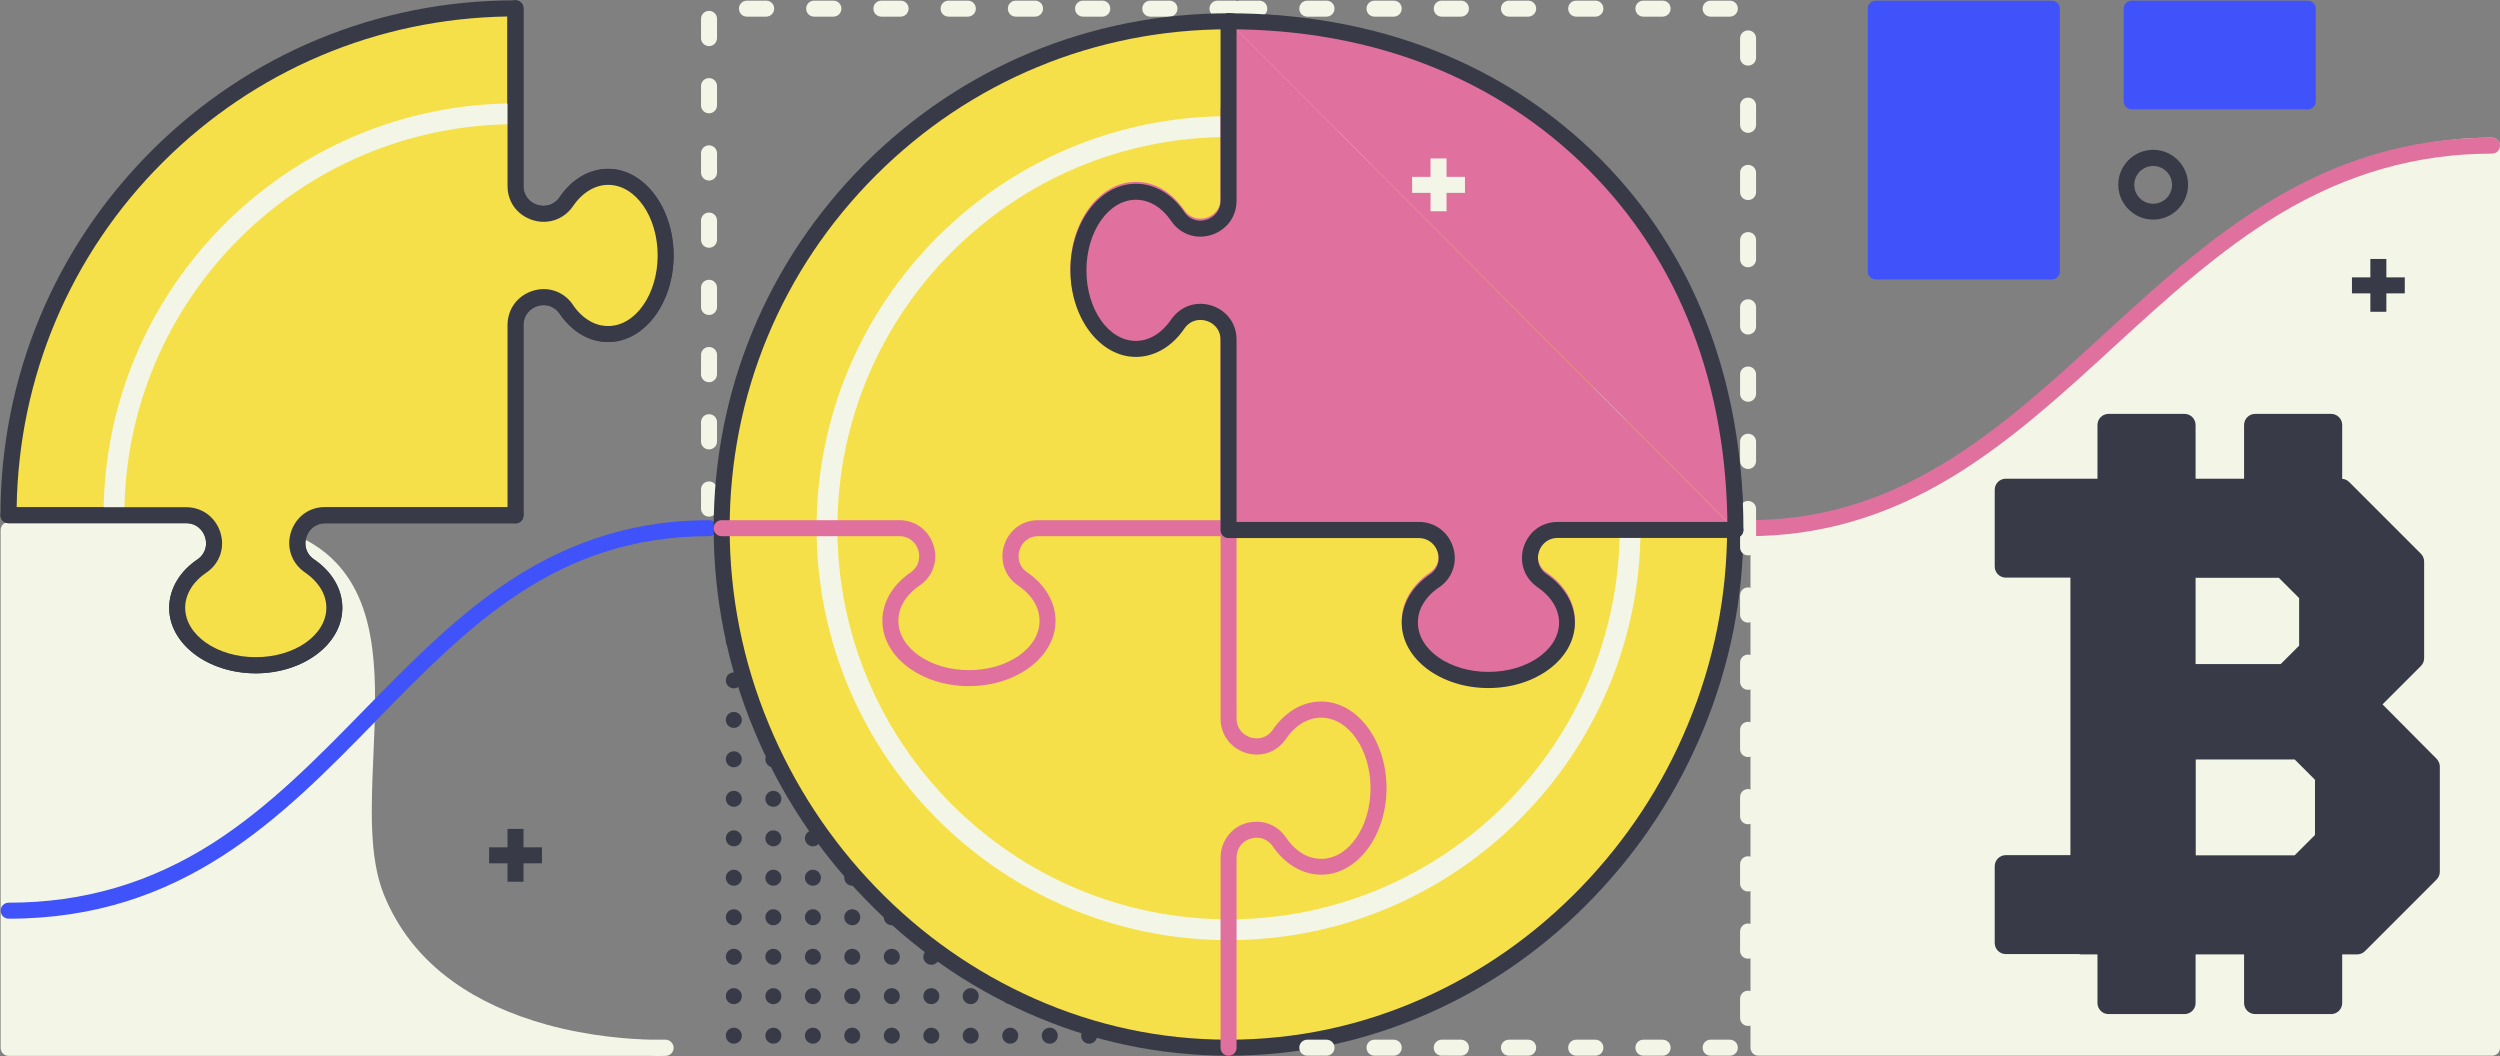 <?xml version="1.0" encoding="UTF-8"?>
<svg width="1562px" height="660px" viewBox="0 0 1562 660" version="1.1" xmlns="http://www.w3.org/2000/svg" xmlns:xlink="http://www.w3.org/1999/xlink">
    <rect x="0" y="0" width="1562" height="660" fill="#808080" stroke="none"/>
    <!-- Generator: Sketch 59.1 (86144) - https://sketch.com -->
    <title>abstract-6</title>
    <desc>Created with Sketch.</desc>
    <g id="Page-1" stroke="none" stroke-width="1" fill="none" fill-rule="evenodd">
        <g id="abstract-6" transform="translate(-177, -210)">
            <path d="M620,532.8 C617.2,532.8 615,530.6 615,527.8 L615,515.8 C615,513 617.2,510.8 620,510.8 C622.8,510.8 625,513 625,515.8 L625,527.8 C625,530.5 622.8,532.8 620,532.8 Z M620,490.8 C617.2,490.8 615,488.6 615,485.8 L615,473.8 C615,471 617.2,468.8 620,468.8 C622.8,468.8 625,471 625,473.8 L625,485.8 C625,488.5 622.8,490.8 620,490.8 Z M620,448.8 C617.2,448.8 615,446.6 615,443.8 L615,431.8 C615,429 617.2,426.8 620,426.8 C622.8,426.8 625,429 625,431.8 L625,443.8 C625,446.5 622.8,448.8 620,448.8 Z M620,406.8 C617.2,406.8 615,404.6 615,401.8 L615,389.8 C615,387 617.2,384.8 620,384.8 C622.8,384.8 625,387 625,389.8 L625,401.8 C625,404.5 622.8,406.8 620,406.8 Z M620,364.8 C617.2,364.8 615,362.6 615,359.8 L615,347.8 C615,345 617.2,342.8 620,342.8 C622.8,342.8 625,345 625,347.8 L625,359.8 C625,362.5 622.8,364.8 620,364.8 Z M620,322.8 C617.2,322.8 615,320.6 615,317.8 L615,305.8 C615,303 617.2,300.8 620,300.8 C622.8,300.8 625,303 625,305.8 L625,317.8 C625,320.5 622.8,322.8 620,322.8 Z M620,280.8 C617.2,280.8 615,278.6 615,275.8 L615,263.8 C615,261 617.2,258.8 620,258.8 C622.8,258.8 625,261 625,263.8 L625,275.8 C625,278.5 622.8,280.8 620,280.8 Z M620,238.8 C617.2,238.8 615,236.6 615,233.8 L615,221.8 C615,219 617.2,216.8 620,216.8 C622.8,216.8 625,219 625,221.8 L625,233.8 C625,236.5 622.8,238.8 620,238.8 Z M948.4,220.4 L937.7,220.4 C934.9,220.4 932.7,218.2 932.7,215.4 C932.7,212.6 934.9,210.4 937.7,210.4 L948.4,210.4 C951.2,210.4 953.4,212.6 953.4,215.4 C953.4,218.2 951.2,220.4 948.4,220.4 Z M907.7,220.4 L895.7,220.4 C892.9,220.4 890.7,218.2 890.7,215.4 C890.7,212.6 892.9,210.4 895.7,210.4 L907.7,210.4 C910.5,210.4 912.7,212.6 912.7,215.4 C912.7,218.2 910.4,220.4 907.7,220.4 Z M865.7,220.4 L853.7,220.4 C850.9,220.4 848.7,218.2 848.7,215.4 C848.7,212.6 850.9,210.4 853.7,210.4 L865.7,210.4 C868.5,210.4 870.7,212.6 870.7,215.4 C870.7,218.2 868.4,220.4 865.7,220.4 Z M823.7,220.4 L811.7,220.4 C808.9,220.4 806.7,218.2 806.7,215.4 C806.7,212.6 808.9,210.4 811.7,210.4 L823.7,210.4 C826.5,210.4 828.7,212.6 828.7,215.4 C828.7,218.2 826.4,220.4 823.7,220.4 Z M781.7,220.4 L769.7,220.4 C766.9,220.4 764.7,218.2 764.7,215.4 C764.7,212.6 766.9,210.4 769.7,210.4 L781.7,210.4 C784.5,210.4 786.7,212.6 786.7,215.4 C786.7,218.2 784.4,220.4 781.7,220.4 Z M739.7,220.4 L727.7,220.4 C724.9,220.4 722.7,218.2 722.7,215.4 C722.7,212.6 724.9,210.4 727.7,210.4 L739.7,210.4 C742.5,210.4 744.7,212.6 744.7,215.4 C744.7,218.2 742.4,220.4 739.7,220.4 Z M697.7,220.4 L685.7,220.4 C682.9,220.4 680.7,218.2 680.7,215.4 C680.7,212.6 682.9,210.4 685.7,210.4 L697.7,210.4 C700.5,210.4 702.7,212.6 702.7,215.4 C702.7,218.2 700.4,220.4 697.7,220.4 Z M655.7,220.4 L643.7,220.4 C640.9,220.4 638.7,218.2 638.7,215.4 C638.7,212.6 640.9,210.4 643.7,210.4 L655.7,210.4 C658.5,210.4 660.7,212.6 660.7,215.4 C660.7,218.2 658.4,220.4 655.7,220.4 Z" id="Shape" fill="#F3F6E6" fill-rule="nonzero"></path>
            <g id="Group" transform="translate(177, 210)">
                <circle id="Oval" fill="#383A48" fill-rule="nonzero" cx="779.2" cy="326.4" r="5"></circle>
                <circle id="Oval" fill="#383A48" fill-rule="nonzero" cx="779.2" cy="351.1" r="5"></circle>
                <circle id="Oval" fill="#383A48" fill-rule="nonzero" cx="779.2" cy="375.8" r="5"></circle>
                <circle id="Oval" fill="#383A48" fill-rule="nonzero" cx="779.2" cy="400.4" r="5"></circle>
                <circle id="Oval" fill="#383A48" fill-rule="nonzero" cx="779.2" cy="425.1" r="5"></circle>
                <circle id="Oval" fill="#383A48" fill-rule="nonzero" cx="779.2" cy="449.8" r="5"></circle>
                <circle id="Oval" fill="#383A48" fill-rule="nonzero" cx="779.2" cy="474.4" r="5"></circle>
                <circle id="Oval" fill="#383A48" fill-rule="nonzero" cx="779.2" cy="499.1" r="5"></circle>
                <circle id="Oval" fill="#383A48" fill-rule="nonzero" cx="779.2" cy="523.8" r="5"></circle>
                <circle id="Oval" fill="#383A48" fill-rule="nonzero" cx="779.2" cy="548.4" r="5"></circle>
                <circle id="Oval" fill="#383A48" fill-rule="nonzero" cx="779.2" cy="573.1" r="5"></circle>
                <circle id="Oval" fill="#383A48" fill-rule="nonzero" cx="779.2" cy="597.8" r="5"></circle>
                <circle id="Oval" fill="#383A48" fill-rule="nonzero" cx="779.2" cy="622.4" r="5"></circle>
                <circle id="Oval" fill="#383A48" fill-rule="nonzero" cx="779.2" cy="647.1" r="5"></circle>
                <circle id="Oval" fill="#383A48" fill-rule="nonzero" cx="754.5" cy="326.4" r="5"></circle>
                <circle id="Oval" fill="#383A48" fill-rule="nonzero" cx="754.5" cy="351.1" r="5"></circle>
                <circle id="Oval" fill="#383A48" fill-rule="nonzero" cx="754.5" cy="375.8" r="5"></circle>
                <circle id="Oval" fill="#383A48" fill-rule="nonzero" cx="754.5" cy="400.4" r="5"></circle>
                <circle id="Oval" fill="#383A48" fill-rule="nonzero" cx="754.5" cy="425.1" r="5"></circle>
                <circle id="Oval" fill="#383A48" fill-rule="nonzero" cx="754.5" cy="449.8" r="5"></circle>
                <circle id="Oval" fill="#383A48" fill-rule="nonzero" cx="754.5" cy="474.4" r="5"></circle>
                <circle id="Oval" fill="#383A48" fill-rule="nonzero" cx="754.5" cy="499.1" r="5"></circle>
                <circle id="Oval" fill="#383A48" fill-rule="nonzero" cx="754.5" cy="523.8" r="5"></circle>
                <circle id="Oval" fill="#383A48" fill-rule="nonzero" cx="754.5" cy="548.4" r="5"></circle>
                <circle id="Oval" fill="#383A48" fill-rule="nonzero" cx="754.5" cy="573.1" r="5"></circle>
                <circle id="Oval" fill="#383A48" fill-rule="nonzero" cx="754.5" cy="597.8" r="5"></circle>
                <circle id="Oval" fill="#383A48" fill-rule="nonzero" cx="754.5" cy="622.4" r="5"></circle>
                <circle id="Oval" fill="#383A48" fill-rule="nonzero" cx="754.5" cy="647.1" r="5"></circle>
                <circle id="Oval" fill="#383A48" fill-rule="nonzero" cx="729.9" cy="326.4" r="5"></circle>
                <circle id="Oval" fill="#383A48" fill-rule="nonzero" cx="729.9" cy="351.1" r="5"></circle>
                <circle id="Oval" fill="#383A48" fill-rule="nonzero" cx="729.9" cy="375.8" r="5"></circle>
                <circle id="Oval" fill="#383A48" fill-rule="nonzero" cx="729.9" cy="400.4" r="5"></circle>
                <circle id="Oval" fill="#383A48" fill-rule="nonzero" cx="729.9" cy="425.1" r="5"></circle>
                <circle id="Oval" fill="#383A48" fill-rule="nonzero" cx="729.9" cy="449.8" r="5"></circle>
                <circle id="Oval" fill="#383A48" fill-rule="nonzero" cx="729.9" cy="474.4" r="5"></circle>
                <circle id="Oval" fill="#383A48" fill-rule="nonzero" cx="729.9" cy="499.1" r="5"></circle>
                <circle id="Oval" fill="#383A48" fill-rule="nonzero" cx="729.9" cy="523.8" r="5"></circle>
                <circle id="Oval" fill="#383A48" fill-rule="nonzero" cx="729.9" cy="548.4" r="5"></circle>
                <circle id="Oval" fill="#383A48" fill-rule="nonzero" cx="729.9" cy="573.1" r="5"></circle>
                <circle id="Oval" fill="#383A48" fill-rule="nonzero" cx="729.9" cy="597.8" r="5"></circle>
                <circle id="Oval" fill="#383A48" fill-rule="nonzero" cx="729.9" cy="622.4" r="5"></circle>
                <circle id="Oval" fill="#383A48" fill-rule="nonzero" cx="729.9" cy="647.1" r="5"></circle>
                <circle id="Oval" fill="#383A48" fill-rule="nonzero" cx="705.2" cy="326.4" r="5"></circle>
                <circle id="Oval" fill="#383A48" fill-rule="nonzero" cx="705.2" cy="351.1" r="5"></circle>
                <circle id="Oval" fill="#383A48" fill-rule="nonzero" cx="705.2" cy="375.8" r="5"></circle>
                <circle id="Oval" fill="#383A48" fill-rule="nonzero" cx="705.2" cy="400.4" r="5"></circle>
                <circle id="Oval" fill="#383A48" fill-rule="nonzero" cx="705.2" cy="425.1" r="5"></circle>
                <circle id="Oval" fill="#383A48" fill-rule="nonzero" cx="705.2" cy="449.8" r="5"></circle>
                <circle id="Oval" fill="#383A48" fill-rule="nonzero" cx="705.2" cy="474.4" r="5"></circle>
                <circle id="Oval" fill="#383A48" fill-rule="nonzero" cx="705.2" cy="499.1" r="5"></circle>
                <circle id="Oval" fill="#383A48" fill-rule="nonzero" cx="705.2" cy="523.8" r="5"></circle>
                <circle id="Oval" fill="#383A48" fill-rule="nonzero" cx="705.2" cy="548.4" r="5"></circle>
                <circle id="Oval" fill="#383A48" fill-rule="nonzero" cx="705.2" cy="573.1" r="5"></circle>
                <circle id="Oval" fill="#383A48" fill-rule="nonzero" cx="705.2" cy="597.8" r="5"></circle>
                <circle id="Oval" fill="#383A48" fill-rule="nonzero" cx="705.2" cy="622.4" r="5"></circle>
                <circle id="Oval" fill="#383A48" fill-rule="nonzero" cx="705.2" cy="647.1" r="5"></circle>
                <circle id="Oval" fill="#383A48" fill-rule="nonzero" cx="680.5" cy="326.4" r="5"></circle>
                <circle id="Oval" fill="#383A48" fill-rule="nonzero" cx="680.5" cy="351.1" r="5"></circle>
                <circle id="Oval" fill="#383A48" fill-rule="nonzero" cx="680.5" cy="375.8" r="5"></circle>
                <circle id="Oval" fill="#383A48" fill-rule="nonzero" cx="680.5" cy="400.4" r="5"></circle>
                <circle id="Oval" fill="#383A48" fill-rule="nonzero" cx="680.5" cy="425.1" r="5"></circle>
                <circle id="Oval" fill="#383A48" fill-rule="nonzero" cx="680.5" cy="449.8" r="5"></circle>
                <circle id="Oval" fill="#383A48" fill-rule="nonzero" cx="680.5" cy="474.4" r="5"></circle>
                <circle id="Oval" fill="#383A48" fill-rule="nonzero" cx="680.5" cy="499.1" r="5"></circle>
                <circle id="Oval" fill="#383A48" fill-rule="nonzero" cx="680.5" cy="523.8" r="5"></circle>
                <circle id="Oval" fill="#383A48" fill-rule="nonzero" cx="680.5" cy="548.4" r="5"></circle>
                <circle id="Oval" fill="#383A48" fill-rule="nonzero" cx="680.5" cy="573.1" r="5"></circle>
                <circle id="Oval" fill="#383A48" fill-rule="nonzero" cx="680.5" cy="597.8" r="5"></circle>
                <circle id="Oval" fill="#383A48" fill-rule="nonzero" cx="680.5" cy="622.4" r="5"></circle>
                <circle id="Oval" fill="#383A48" fill-rule="nonzero" cx="680.5" cy="647.1" r="5"></circle>
                <circle id="Oval" fill="#383A48" fill-rule="nonzero" cx="655.9" cy="326.4" r="5"></circle>
                <circle id="Oval" fill="#383A48" fill-rule="nonzero" cx="655.9" cy="351.1" r="5"></circle>
                <circle id="Oval" fill="#383A48" fill-rule="nonzero" cx="655.9" cy="375.8" r="5"></circle>
                <circle id="Oval" fill="#383A48" fill-rule="nonzero" cx="655.9" cy="400.4" r="5"></circle>
                <circle id="Oval" fill="#383A48" fill-rule="nonzero" cx="655.9" cy="425.1" r="5"></circle>
                <circle id="Oval" fill="#383A48" fill-rule="nonzero" cx="655.9" cy="449.8" r="5"></circle>
                <circle id="Oval" fill="#383A48" fill-rule="nonzero" cx="655.9" cy="474.4" r="5"></circle>
                <circle id="Oval" fill="#383A48" fill-rule="nonzero" cx="655.9" cy="499.1" r="5"></circle>
                <circle id="Oval" fill="#383A48" fill-rule="nonzero" cx="655.9" cy="523.8" r="5"></circle>
                <circle id="Oval" fill="#383A48" fill-rule="nonzero" cx="655.9" cy="548.4" r="5"></circle>
                <circle id="Oval" fill="#383A48" fill-rule="nonzero" cx="655.9" cy="573.1" r="5"></circle>
                <circle id="Oval" fill="#383A48" fill-rule="nonzero" cx="655.9" cy="597.8" r="5"></circle>
                <circle id="Oval" fill="#383A48" fill-rule="nonzero" cx="655.9" cy="622.4" r="5"></circle>
                <circle id="Oval" fill="#383A48" fill-rule="nonzero" cx="655.9" cy="647.1" r="5"></circle>
                <circle id="Oval" fill="#383A48" fill-rule="nonzero" cx="631.2" cy="326.4" r="5"></circle>
                <circle id="Oval" fill="#383A48" fill-rule="nonzero" cx="631.2" cy="351.1" r="5"></circle>
                <circle id="Oval" fill="#383A48" fill-rule="nonzero" cx="631.2" cy="375.8" r="5"></circle>
                <circle id="Oval" fill="#383A48" fill-rule="nonzero" cx="631.2" cy="400.4" r="5"></circle>
                <circle id="Oval" fill="#383A48" fill-rule="nonzero" cx="631.2" cy="425.1" r="5"></circle>
                <circle id="Oval" fill="#383A48" fill-rule="nonzero" cx="631.2" cy="449.8" r="5"></circle>
                <circle id="Oval" fill="#383A48" fill-rule="nonzero" cx="631.2" cy="474.4" r="5"></circle>
                <circle id="Oval" fill="#383A48" fill-rule="nonzero" cx="631.2" cy="499.1" r="5"></circle>
                <circle id="Oval" fill="#383A48" fill-rule="nonzero" cx="631.2" cy="523.8" r="5"></circle>
                <circle id="Oval" fill="#383A48" fill-rule="nonzero" cx="631.2" cy="548.4" r="5"></circle>
                <circle id="Oval" fill="#383A48" fill-rule="nonzero" cx="631.2" cy="573.1" r="5"></circle>
                <circle id="Oval" fill="#383A48" fill-rule="nonzero" cx="631.2" cy="597.8" r="5"></circle>
                <circle id="Oval" fill="#383A48" fill-rule="nonzero" cx="631.2" cy="622.4" r="5"></circle>
                <circle id="Oval" fill="#383A48" fill-rule="nonzero" cx="631.2" cy="647.1" r="5"></circle>
                <circle id="Oval" fill="#383A48" fill-rule="nonzero" cx="606.5" cy="326.4" r="5"></circle>
                <circle id="Oval" fill="#383A48" fill-rule="nonzero" cx="606.5" cy="351.1" r="5"></circle>
                <circle id="Oval" fill="#383A48" fill-rule="nonzero" cx="606.5" cy="375.8" r="5"></circle>
                <circle id="Oval" fill="#383A48" fill-rule="nonzero" cx="606.5" cy="400.4" r="5"></circle>
                <circle id="Oval" fill="#383A48" fill-rule="nonzero" cx="606.5" cy="425.1" r="5"></circle>
                <circle id="Oval" fill="#383A48" fill-rule="nonzero" cx="606.5" cy="449.8" r="5"></circle>
                <circle id="Oval" fill="#383A48" fill-rule="nonzero" cx="606.5" cy="474.4" r="5"></circle>
                <circle id="Oval" fill="#383A48" fill-rule="nonzero" cx="606.5" cy="499.1" r="5"></circle>
                <circle id="Oval" fill="#383A48" fill-rule="nonzero" cx="606.5" cy="523.8" r="5"></circle>
                <circle id="Oval" fill="#383A48" fill-rule="nonzero" cx="606.5" cy="548.4" r="5"></circle>
                <circle id="Oval" fill="#383A48" fill-rule="nonzero" cx="606.5" cy="573.1" r="5"></circle>
                <circle id="Oval" fill="#383A48" fill-rule="nonzero" cx="606.5" cy="597.8" r="5"></circle>
                <circle id="Oval" fill="#383A48" fill-rule="nonzero" cx="606.5" cy="622.4" r="5"></circle>
                <circle id="Oval" fill="#383A48" fill-rule="nonzero" cx="606.5" cy="647.1" r="5"></circle>
                <circle id="Oval" fill="#383A48" fill-rule="nonzero" cx="581.9" cy="326.4" r="5"></circle>
                <circle id="Oval" fill="#383A48" fill-rule="nonzero" cx="581.9" cy="351.1" r="5"></circle>
                <circle id="Oval" fill="#383A48" fill-rule="nonzero" cx="581.9" cy="375.8" r="5"></circle>
                <circle id="Oval" fill="#383A48" fill-rule="nonzero" cx="581.9" cy="400.4" r="5"></circle>
                <circle id="Oval" fill="#383A48" fill-rule="nonzero" cx="581.9" cy="425.1" r="5"></circle>
                <circle id="Oval" fill="#383A48" fill-rule="nonzero" cx="581.9" cy="449.8" r="5"></circle>
                <circle id="Oval" fill="#383A48" fill-rule="nonzero" cx="581.9" cy="474.4" r="5"></circle>
                <circle id="Oval" fill="#383A48" fill-rule="nonzero" cx="581.9" cy="499.1" r="5"></circle>
                <circle id="Oval" fill="#383A48" fill-rule="nonzero" cx="581.9" cy="523.8" r="5"></circle>
                <circle id="Oval" fill="#383A48" fill-rule="nonzero" cx="581.9" cy="548.4" r="5"></circle>
                <circle id="Oval" fill="#383A48" fill-rule="nonzero" cx="581.9" cy="573.1" r="5"></circle>
                <circle id="Oval" fill="#383A48" fill-rule="nonzero" cx="581.9" cy="597.8" r="5"></circle>
                <circle id="Oval" fill="#383A48" fill-rule="nonzero" cx="581.9" cy="622.4" r="5"></circle>
                <circle id="Oval" fill="#383A48" fill-rule="nonzero" cx="581.9" cy="647.1" r="5"></circle>
                <circle id="Oval" fill="#383A48" fill-rule="nonzero" cx="557.2" cy="326.4" r="5"></circle>
                <circle id="Oval" fill="#383A48" fill-rule="nonzero" cx="557.2" cy="351.1" r="5"></circle>
                <circle id="Oval" fill="#383A48" fill-rule="nonzero" cx="557.2" cy="375.8" r="5"></circle>
                <circle id="Oval" fill="#383A48" fill-rule="nonzero" cx="557.2" cy="400.4" r="5"></circle>
                <circle id="Oval" fill="#383A48" fill-rule="nonzero" cx="557.2" cy="425.1" r="5"></circle>
                <circle id="Oval" fill="#383A48" fill-rule="nonzero" cx="557.2" cy="449.8" r="5"></circle>
                <circle id="Oval" fill="#383A48" fill-rule="nonzero" cx="557.2" cy="474.4" r="5"></circle>
                <circle id="Oval" fill="#383A48" fill-rule="nonzero" cx="557.2" cy="499.1" r="5"></circle>
                <circle id="Oval" fill="#383A48" fill-rule="nonzero" cx="557.2" cy="523.8" r="5"></circle>
                <circle id="Oval" fill="#383A48" fill-rule="nonzero" cx="557.2" cy="548.4" r="5"></circle>
                <circle id="Oval" fill="#383A48" fill-rule="nonzero" cx="557.2" cy="573.1" r="5"></circle>
                <circle id="Oval" fill="#383A48" fill-rule="nonzero" cx="557.2" cy="597.8" r="5"></circle>
                <circle id="Oval" fill="#383A48" fill-rule="nonzero" cx="557.2" cy="622.4" r="5"></circle>
                <circle id="Oval" fill="#383A48" fill-rule="nonzero" cx="557.2" cy="647.1" r="5"></circle>
                <circle id="Oval" fill="#383A48" fill-rule="nonzero" cx="532.5" cy="326.4" r="5"></circle>
                <circle id="Oval" fill="#383A48" fill-rule="nonzero" cx="532.5" cy="351.1" r="5"></circle>
                <circle id="Oval" fill="#383A48" fill-rule="nonzero" cx="532.5" cy="375.8" r="5"></circle>
                <circle id="Oval" fill="#383A48" fill-rule="nonzero" cx="532.5" cy="400.4" r="5"></circle>
                <circle id="Oval" fill="#383A48" fill-rule="nonzero" cx="532.5" cy="425.1" r="5"></circle>
                <circle id="Oval" fill="#383A48" fill-rule="nonzero" cx="532.5" cy="449.8" r="5"></circle>
                <circle id="Oval" fill="#383A48" fill-rule="nonzero" cx="532.5" cy="474.4" r="5"></circle>
                <circle id="Oval" fill="#383A48" fill-rule="nonzero" cx="532.5" cy="499.1" r="5"></circle>
                <circle id="Oval" fill="#383A48" fill-rule="nonzero" cx="532.5" cy="523.8" r="5"></circle>
                <circle id="Oval" fill="#383A48" fill-rule="nonzero" cx="532.5" cy="548.4" r="5"></circle>
                <circle id="Oval" fill="#383A48" fill-rule="nonzero" cx="532.5" cy="573.1" r="5"></circle>
                <circle id="Oval" fill="#383A48" fill-rule="nonzero" cx="532.5" cy="597.8" r="5"></circle>
                <circle id="Oval" fill="#383A48" fill-rule="nonzero" cx="532.5" cy="622.4" r="5"></circle>
                <circle id="Oval" fill="#383A48" fill-rule="nonzero" cx="532.5" cy="647.1" r="5"></circle>
                <circle id="Oval" fill="#383A48" fill-rule="nonzero" cx="507.9" cy="326.4" r="5"></circle>
                <circle id="Oval" fill="#383A48" fill-rule="nonzero" cx="507.9" cy="351.1" r="5"></circle>
                <circle id="Oval" fill="#383A48" fill-rule="nonzero" cx="507.9" cy="375.8" r="5"></circle>
                <circle id="Oval" fill="#383A48" fill-rule="nonzero" cx="507.9" cy="400.4" r="5"></circle>
                <circle id="Oval" fill="#383A48" fill-rule="nonzero" cx="507.9" cy="425.1" r="5"></circle>
                <circle id="Oval" fill="#383A48" fill-rule="nonzero" cx="507.9" cy="449.8" r="5"></circle>
                <circle id="Oval" fill="#383A48" fill-rule="nonzero" cx="507.9" cy="474.4" r="5"></circle>
                <circle id="Oval" fill="#383A48" fill-rule="nonzero" cx="507.9" cy="499.1" r="5"></circle>
                <circle id="Oval" fill="#383A48" fill-rule="nonzero" cx="507.9" cy="523.8" r="5"></circle>
                <circle id="Oval" fill="#383A48" fill-rule="nonzero" cx="507.9" cy="548.4" r="5"></circle>
                <circle id="Oval" fill="#383A48" fill-rule="nonzero" cx="507.9" cy="573.1" r="5"></circle>
                <circle id="Oval" fill="#383A48" fill-rule="nonzero" cx="507.9" cy="597.8" r="5"></circle>
                <circle id="Oval" fill="#383A48" fill-rule="nonzero" cx="507.9" cy="622.4" r="5"></circle>
                <circle id="Oval" fill="#383A48" fill-rule="nonzero" cx="507.9" cy="647.1" r="5"></circle>
                <circle id="Oval" fill="#383A48" fill-rule="nonzero" cx="483.2" cy="326.4" r="5"></circle>
                <circle id="Oval" fill="#383A48" fill-rule="nonzero" cx="483.2" cy="351.1" r="5"></circle>
                <circle id="Oval" fill="#383A48" fill-rule="nonzero" cx="483.2" cy="375.8" r="5"></circle>
                <circle id="Oval" fill="#383A48" fill-rule="nonzero" cx="483.2" cy="400.4" r="5"></circle>
                <circle id="Oval" fill="#383A48" fill-rule="nonzero" cx="483.2" cy="425.1" r="5"></circle>
                <circle id="Oval" fill="#383A48" fill-rule="nonzero" cx="483.2" cy="449.8" r="5"></circle>
                <circle id="Oval" fill="#383A48" fill-rule="nonzero" cx="483.2" cy="474.4" r="5"></circle>
                <circle id="Oval" fill="#383A48" fill-rule="nonzero" cx="483.2" cy="499.1" r="5"></circle>
                <circle id="Oval" fill="#383A48" fill-rule="nonzero" cx="483.2" cy="523.8" r="5"></circle>
                <circle id="Oval" fill="#383A48" fill-rule="nonzero" cx="483.2" cy="548.4" r="5"></circle>
                <circle id="Oval" fill="#383A48" fill-rule="nonzero" cx="483.2" cy="573.1" r="5"></circle>
                <circle id="Oval" fill="#383A48" fill-rule="nonzero" cx="483.2" cy="597.8" r="5"></circle>
                <circle id="Oval" fill="#383A48" fill-rule="nonzero" cx="483.2" cy="622.4" r="5"></circle>
                <circle id="Oval" fill="#383A48" fill-rule="nonzero" cx="483.2" cy="647.1" r="5"></circle>
                <circle id="Oval" fill="#383A48" fill-rule="nonzero" cx="458.5" cy="326.4" r="5"></circle>
                <circle id="Oval" fill="#383A48" fill-rule="nonzero" cx="458.5" cy="351.1" r="5"></circle>
                <circle id="Oval" fill="#383A48" fill-rule="nonzero" cx="458.5" cy="375.8" r="5"></circle>
                <circle id="Oval" fill="#383A48" fill-rule="nonzero" cx="458.5" cy="400.4" r="5"></circle>
                <circle id="Oval" fill="#383A48" fill-rule="nonzero" cx="458.5" cy="425.1" r="5"></circle>
                <circle id="Oval" fill="#383A48" fill-rule="nonzero" cx="458.5" cy="449.8" r="5"></circle>
                <circle id="Oval" fill="#383A48" fill-rule="nonzero" cx="458.5" cy="474.4" r="5"></circle>
                <circle id="Oval" fill="#383A48" fill-rule="nonzero" cx="458.5" cy="499.1" r="5"></circle>
                <circle id="Oval" fill="#383A48" fill-rule="nonzero" cx="458.5" cy="523.8" r="5"></circle>
                <circle id="Oval" fill="#383A48" fill-rule="nonzero" cx="458.5" cy="548.4" r="5"></circle>
                <circle id="Oval" fill="#383A48" fill-rule="nonzero" cx="458.5" cy="573.1" r="5"></circle>
                <circle id="Oval" fill="#383A48" fill-rule="nonzero" cx="458.5" cy="597.8" r="5"></circle>
                <circle id="Oval" fill="#383A48" fill-rule="nonzero" cx="458.5" cy="622.4" r="5"></circle>
                <circle id="Oval" fill="#383A48" fill-rule="nonzero" cx="458.5" cy="647.1" r="5"></circle>
                <path d="M1345.3,137.2 C1333.3,137.2 1323.5,127.4 1323.5,115.4 C1323.5,103.4 1333.3,93.6 1345.3,93.6 C1357.3,93.6 1367.1,103.4 1367.1,115.4 C1367.1,127.4 1357.3,137.2 1345.3,137.2 Z M1345.3,103.7 C1338.8,103.7 1333.5,109 1333.5,115.5 C1333.5,122 1338.8,127.3 1345.3,127.3 C1351.8,127.3 1357.1,122 1357.1,115.5 C1357.1,109 1351.8,103.7 1345.3,103.7 Z" id="Shape" fill="#383A48" fill-rule="nonzero"></path>
                <g>
                    <path d="M415.8,649.6 L406.8,649.6 C394,649.3 368.8,647.7 341.6,640.2 C318.9,633.9 299.2,624.9 283.1,613.3 C263.1,599 248.6,580.6 239.8,558.8 C230.5,535.6 231.9,504.7 233.3,471.9 C235.3,426.9 237.3,380.4 210.1,351.7 C193.3,333.9 167.3,325.1 130.9,324.8 C94.2,324.5 31.1,325.3 5.2,326.2 C2.5,326.3 0.4,328.5 0.4,331.2 L0.4,654.7 C0.4,657.5 2.6,659.7 5.4,659.7 L405.6,659.7 C407.8,659.8 409.6,659.8 411.2,659.8 C414.1,659.8 415.8,659.7 416.1,659.7 C418.8,659.6 420.9,657.3 420.9,654.6 C420.8,651.8 418.5,649.6 415.8,649.6 Z" id="Path" fill="#F3F6E6" fill-rule="nonzero"></path>
                    <path d="M1557,86 C1455.8,86 1388.7,147.8 1323.8,207.6 C1292,236.9 1259.1,267.2 1222.9,289.4 C1182.6,314.1 1142,326.1 1098.7,326.1 C1095.9,326.1 1093.7,328.3 1093.7,331.1 L1093.7,654.6 C1093.7,657.4 1095.9,659.6 1098.7,659.6 L1557,659.6 C1559.8,659.6 1562,657.4 1562,654.6 L1562,91 C1562,88.3 1559.7,86 1557,86 Z" id="Path" fill="#F3F6E6" fill-rule="nonzero"></path>
                    <path d="M1092.2,335 C1089.4,335 1087.2,332.8 1087.2,330 C1087.2,327.2 1089.4,325 1092.2,325 C1135.6,325 1174.5,313.7 1214.6,289.4 C1250.2,267.8 1282.5,238.2 1313.8,209.5 C1380,148.8 1448.5,86 1557,86 C1559.8,86 1562,88.2 1562,91 C1562,93.8 1559.8,96 1557,96 C1510.2,96 1466.8,108.3 1424.5,133.6 C1386.6,156.3 1353,187.1 1320.6,216.8 C1289,245.8 1256.3,275.8 1219.8,297.9 C1178.7,322.9 1136.9,335 1092.2,335 Z" id="Path" fill="#E0719E" fill-rule="nonzero"></path>
                    <path d="M5.4,574 C2.6,574 0.4,571.8 0.4,569 C0.4,566.2 2.6,564 5.4,564 C52.2,564 94,551.7 133.4,526.5 C168.7,503.8 198.7,473.1 227.7,443.4 C256.1,414.4 285.4,384.4 319.4,362.2 C357.8,337.2 398.2,325 443,325 C445.8,325 448,327.2 448,330 C448,332.8 445.8,335 443,335 C347.6,335 292.8,391 234.9,450.4 C175.5,511.2 114.1,574 5.4,574 Z" id="Path" fill="#4053FA" fill-rule="nonzero"></path>
                    <g transform="translate(445, 0)" fill-rule="nonzero">
                        <g transform="translate(0, 8)">
                            <g>
                                <path d="M639.3,322 C639.3,147.1 497.5,5.3 322.6,5.3 C147.7,5.3 5.9,147.1 5.9,322 C5.9,496.9 147.7,646.6 322.6,646.6 C497.5,646.6 639.3,496.9 639.3,322 Z" id="Path" fill="#F6E049"></path>
                                <path d="M322.6,651.6 C279.3,651.6 237.1,642.7 197.3,625 C159.1,608.1 124.7,584 95.1,553.3 C65.6,522.8 42.4,487.5 26.2,448.4 C9.4,408 0.9,365.4 0.9,322 C0.9,236.1 34.4,155.3 95.1,94.5 C155.9,33.7 236.6,0.3 322.6,0.3 C408.6,0.3 489.3,33.8 550.1,94.5 C610.9,155.3 644.3,236 644.3,322 C644.3,365.5 635.8,408 619,448.4 C602.8,487.5 579.6,522.8 550.1,553.3 C520.5,584 486.1,608.1 447.9,625 C408.1,642.7 365.9,651.6 322.6,651.6 Z M322.6,10.3 C239.3,10.3 161.1,42.7 102.2,101.6 C43.3,160.5 10.9,238.7 10.9,322 C10.9,364.1 19.1,405.4 35.4,444.6 C51.2,482.6 73.6,516.8 102.2,546.4 C130.9,576.1 164.3,599.5 201.3,615.9 C239.8,633 280.6,641.6 322.5,641.6 C364.4,641.6 405.2,633 443.7,615.9 C480.7,599.5 514.1,576.1 542.8,546.4 C571.4,516.8 593.9,482.6 609.6,444.6 C625.9,405.4 634.1,364.2 634.1,322 C634.1,238.7 601.7,160.5 542.8,101.6 C483.9,42.7 405.9,10.3 322.6,10.3 Z" id="Shape" fill="#383A48"></path>
                            </g>
                            <g transform="translate(65, 64)">
                                <circle id="Oval" fill="#F6E049" cx="257.6" cy="258" r="250.9"></circle>
                                <path d="M257.6,515.4 C115.7,515.4 0.2,399.9 0.2,258 C0.2,116.1 115.7,0.6 257.6,0.6 C399.5,0.6 515,116.1 515,258 C515,399.9 399.5,515.4 257.6,515.4 Z M257.6,13.6 C122.8,13.6 13.2,123.2 13.2,258 C13.2,392.8 122.8,502.4 257.6,502.4 C392.4,502.4 502,392.8 502,258 C502,123.2 392.4,13.6 257.6,13.6 Z" id="Shape" fill="#F3F6E6"></path>
                            </g>
                        </g>
                        <path d="M635.8,659.6 L623.8,659.6 C621,659.6 618.8,657.4 618.8,654.6 C618.8,651.8 621,649.6 623.8,649.6 L635.8,649.6 C638.6,649.6 640.8,651.8 640.8,654.6 C640.8,657.4 638.6,659.6 635.8,659.6 Z M593.8,659.6 L581.8,659.6 C579,659.6 576.8,657.4 576.8,654.6 C576.8,651.8 579,649.6 581.8,649.6 L593.8,649.6 C596.6,649.6 598.8,651.8 598.8,654.6 C598.8,657.4 596.6,659.6 593.8,659.6 Z M551.8,659.6 L539.8,659.6 C537,659.6 534.8,657.4 534.8,654.6 C534.8,651.8 537,649.6 539.8,649.6 L551.8,649.6 C554.6,649.6 556.8,651.8 556.8,654.6 C556.8,657.4 554.6,659.6 551.8,659.6 Z M509.8,659.6 L497.8,659.6 C495,659.6 492.8,657.4 492.8,654.6 C492.8,651.8 495,649.6 497.8,649.6 L509.8,649.6 C512.6,649.6 514.8,651.8 514.8,654.6 C514.8,657.4 512.6,659.6 509.8,659.6 Z M467.8,659.6 L455.8,659.6 C453,659.6 450.8,657.4 450.8,654.6 C450.8,651.8 453,649.6 455.8,649.6 L467.8,649.6 C470.6,649.6 472.8,651.8 472.8,654.6 C472.8,657.4 470.6,659.6 467.8,659.6 Z M425.8,659.6 L413.8,659.6 C411,659.6 408.8,657.4 408.8,654.6 C408.8,651.8 411,649.6 413.8,649.6 L425.8,649.6 C428.6,649.6 430.8,651.8 430.8,654.6 C430.8,657.4 428.6,659.6 425.8,659.6 Z M383.8,659.6 L371.8,659.6 C369,659.6 366.8,657.4 366.8,654.6 C366.8,651.8 369,649.6 371.8,649.6 L383.8,649.6 C386.6,649.6 388.8,651.8 388.8,654.6 C388.8,657.4 386.6,659.6 383.8,659.6 Z M647.2,641 C644.4,641 642.2,638.8 642.2,636 L642.2,624 C642.2,621.2 644.4,619 647.2,619 C650,619 652.2,621.2 652.2,624 L652.2,636 C652.2,638.8 650,641 647.2,641 Z M647.2,599 C644.4,599 642.2,596.8 642.2,594 L642.2,582 C642.2,579.2 644.4,577 647.2,577 C650,577 652.2,579.2 652.2,582 L652.2,594 C652.2,596.8 650,599 647.2,599 Z M647.2,557 C644.4,557 642.2,554.8 642.2,552 L642.2,540 C642.2,537.2 644.4,535 647.2,535 C650,535 652.2,537.2 652.2,540 L652.2,552 C652.2,554.8 650,557 647.2,557 Z M647.2,515 C644.4,515 642.2,512.8 642.2,510 L642.2,498 C642.2,495.2 644.4,493 647.2,493 C650,493 652.2,495.2 652.2,498 L652.2,510 C652.2,512.8 650,515 647.2,515 Z M647.2,473 C644.4,473 642.2,470.8 642.2,468 L642.2,456 C642.2,453.2 644.4,451 647.2,451 C650,451 652.2,453.2 652.2,456 L652.2,468 C652.2,470.8 650,473 647.2,473 Z M647.2,431 C644.4,431 642.2,428.8 642.2,426 L642.2,414 C642.2,411.2 644.4,409 647.2,409 C650,409 652.2,411.2 652.2,414 L652.2,426 C652.2,428.8 650,431 647.2,431 Z M647.2,389 C644.4,389 642.2,386.8 642.2,384 L642.2,372 C642.2,369.2 644.4,367 647.2,367 C650,367 652.2,369.2 652.2,372 L652.2,384 C652.2,386.8 650,389 647.2,389 Z M647.2,347 C644.4,347 642.2,344.8 642.2,342 L642.2,330 C642.2,327.2 644.4,325 647.2,325 C650,325 652.2,327.2 652.2,330 L652.2,342 C652.2,344.8 650,347 647.2,347 Z" id="Shape" fill="#F3F6E6"></path>
                        <path d="M322.6,659.6 C319.8,659.6 317.6,657.4 317.6,654.6 L317.6,535.8 C317.6,524.8 326,513.4 340.2,513.4 C347.3,513.4 353.9,516.8 358.1,522.7 C358.1,522.8 358.2,522.8 358.2,522.9 C364.1,531.7 372,536.6 380.5,536.6 C397.5,536.6 411.3,516.8 411.3,492.5 C411.3,468.2 397.5,448.4 380.5,448.4 C376.3,448.4 372.3,449.6 368.4,451.9 C364.6,454.2 361.1,457.7 358.2,462 C358.2,462.1 358.1,462.1 358.1,462.2 C352.3,470.2 342.5,473.4 333.1,470.3 C323.7,467.2 317.6,458.9 317.6,449 L317.6,330 C317.6,327.2 319.8,325 322.6,325 L441.5,325 C451.4,325 459.7,331.1 462.8,340.5 C465.9,349.9 462.7,359.7 454.7,365.5 C454.6,365.5 454.6,365.6 454.5,365.6 C450.1,368.5 446.7,372 444.4,375.8 C442,379.6 440.9,383.7 440.9,387.9 C440.9,404.9 460.7,418.7 485,418.7 C509.3,418.7 529.1,404.9 529.1,387.9 C529.1,379.5 524.2,371.6 515.4,365.6 C515.3,365.6 515.3,365.5 515.2,365.5 C509.3,361.2 505.9,354.7 505.9,347.6 C505.9,336.5 514.3,325 528.3,325 L639.2,325 C642,325 644.2,327.2 644.2,330 C644.2,332.8 642,335 639.2,335 L528.3,335 C520.5,335 515.9,341.4 515.9,347.6 C515.9,351.5 517.7,355 521,357.4 C532.5,365.1 539,376.2 539,387.9 C539,410.4 514.7,428.7 484.9,428.7 C455.1,428.7 430.8,410.4 430.8,387.9 C430.8,381.9 432.5,376 435.8,370.6 C438.9,365.6 443.3,361.1 448.8,357.4 C454.1,353.5 454.6,347.7 453.2,343.6 C451.9,339.5 448.1,335 441.4,335 L327.6,335 L327.6,448.9 C327.6,455.5 332,459.3 336.2,460.7 C340.3,462 346.1,461.6 350,456.3 C353.7,450.8 358.2,446.4 363.2,443.3 C368.6,440 374.4,438.3 380.5,438.3 C403,438.3 421.3,462.6 421.3,492.4 C421.3,522.2 403,546.5 380.5,546.5 C368.8,546.5 357.7,539.9 350,528.5 C347.6,525.2 344.1,523.4 340.2,523.4 C334,523.4 327.6,528 327.6,535.8 L327.6,654.7 C327.6,657.4 325.4,659.6 322.6,659.6 Z" id="Path" fill="#E0719E"></path>
                        <path d="M647.2,335 C644.4,335 642.2,332.8 642.2,330 L642.2,318 C642.2,315.2 644.4,313 647.2,313 C650,313 652.2,315.2 652.2,318 L652.2,330 C652.2,332.8 650,335 647.2,335 Z M647.2,293 C644.4,293 642.2,290.8 642.2,288 L642.2,276 C642.2,273.2 644.4,271 647.2,271 C650,271 652.2,273.2 652.2,276 L652.2,288 C652.2,290.8 650,293 647.2,293 Z M647.2,251 C644.4,251 642.2,248.8 642.2,246 L642.2,234 C642.2,231.2 644.4,229 647.2,229 C650,229 652.2,231.2 652.2,234 L652.2,246 C652.2,248.8 650,251 647.2,251 Z M647.2,209 C644.4,209 642.2,206.8 642.2,204 L642.2,192 C642.2,189.2 644.4,187 647.2,187 C650,187 652.2,189.2 652.2,192 L652.2,204 C652.2,206.8 650,209 647.2,209 Z M647.2,167 C644.4,167 642.2,164.8 642.2,162 L642.2,150 C642.2,147.2 644.4,145 647.2,145 C650,145 652.2,147.2 652.2,150 L652.2,162 C652.2,164.8 650,167 647.2,167 Z M647.2,125 C644.4,125 642.2,122.8 642.2,120 L642.2,108 C642.2,105.2 644.4,103 647.2,103 C650,103 652.2,105.2 652.2,108 L652.2,120 C652.2,122.8 650,125 647.2,125 Z M647.2,83 C644.4,83 642.2,80.8 642.2,78 L642.2,66 C642.2,63.2 644.4,61 647.2,61 C650,61 652.2,63.2 652.2,66 L652.2,78 C652.2,80.8 650,83 647.2,83 Z M647.2,41 C644.4,41 642.2,38.8 642.2,36 L642.2,24 C642.2,21.2 644.4,19 647.2,19 C650,19 652.2,21.2 652.2,24 L652.2,36 C652.2,38.8 650,41 647.2,41 Z M635.8,10.4 L623.8,10.4 C621,10.4 618.8,8.2 618.8,5.4 C618.8,2.6 621,0.4 623.8,0.4 L635.8,0.4 C638.6,0.4 640.8,2.6 640.8,5.4 C640.8,8.2 638.5,10.4 635.8,10.4 Z M593.8,10.4 L581.8,10.4 C579,10.4 576.8,8.2 576.8,5.4 C576.8,2.6 579,0.4 581.8,0.4 L593.8,0.4 C596.6,0.4 598.8,2.6 598.8,5.4 C598.8,8.2 596.5,10.4 593.8,10.4 Z M551.8,10.4 L539.8,10.4 C537,10.4 534.8,8.2 534.8,5.4 C534.8,2.6 537,0.4 539.8,0.4 L551.8,0.4 C554.6,0.4 556.8,2.6 556.8,5.4 C556.8,8.2 554.5,10.4 551.8,10.4 Z M509.8,10.4 L497.8,10.4 C495,10.4 492.8,8.2 492.8,5.4 C492.8,2.6 495,0.4 497.8,0.4 L509.8,0.4 C512.6,0.4 514.8,2.6 514.8,5.4 C514.8,8.2 512.5,10.4 509.8,10.4 Z M467.8,10.4 L455.8,10.4 C453,10.4 450.8,8.2 450.8,5.4 C450.8,2.6 453,0.4 455.8,0.4 L467.8,0.4 C470.6,0.4 472.8,2.6 472.8,5.4 C472.8,8.2 470.5,10.4 467.8,10.4 Z M425.8,10.4 L413.8,10.4 C411,10.4 408.8,8.2 408.8,5.4 C408.8,2.6 411,0.4 413.8,0.4 L425.8,0.4 C428.6,0.4 430.8,2.6 430.8,5.4 C430.8,8.2 428.5,10.4 425.8,10.4 Z M383.8,10.4 L371.8,10.4 C369,10.4 366.8,8.2 366.8,5.4 C366.8,2.6 369,0.4 371.8,0.4 L383.8,0.4 C386.6,0.4 388.8,2.6 388.8,5.4 C388.8,8.2 386.5,10.4 383.8,10.4 Z M341.8,10.4 L329.8,10.4 C327,10.4 324.8,8.2 324.8,5.4 C324.8,2.6 327,0.4 329.8,0.4 L341.8,0.4 C344.6,0.4 346.8,2.6 346.8,5.4 C346.8,8.2 344.5,10.4 341.8,10.4 Z" id="Shape" fill="#F3F6E6"></path>
                        <path d="M264.7,123.6 C268.9,123.6 272.9,124.8 276.8,127.1 C280.6,129.4 284.1,132.9 287,137.2 C287,137.3 287.1,137.3 287.1,137.4 C292.9,145.4 302.7,148.6 312.1,145.5 C321.5,142.4 327.6,134.1 327.6,124.2 L327.6,66.4 C324.3,67 320.9,67.3 317.6,67.3 L317.6,124.2 C317.6,130.8 313.2,134.6 309,136 C304.9,137.3 299.1,136.9 295.2,131.6 C291.5,126.2 287,121.7 282,118.6 C276.6,115.3 270.8,113.6 264.7,113.6 C242.2,113.6 223.8,137.9 223.8,167.7 C223.8,197.5 242.1,221.8 264.7,221.8 C276.4,221.8 287.5,215.2 295.2,203.8 C297.6,200.5 301.1,198.7 305,198.7 C311.2,198.7 317.6,203.3 317.6,211.1 L317.6,325 L203.7,325 C189.7,325 181.3,336.5 181.3,347.6 C181.3,354.7 184.7,361.3 190.6,365.5 C190.7,365.5 190.7,365.6 190.8,365.6 C199.6,371.5 204.5,379.4 204.5,387.9 C204.5,404.9 184.7,418.7 160.4,418.7 C136.1,418.7 116.3,404.9 116.3,387.9 C116.3,383.7 117.5,379.7 119.8,375.8 C122.1,372 125.6,368.5 129.9,365.6 C130,365.6 130,365.5 130.1,365.5 C138.1,359.7 141.3,349.9 138.2,340.5 C135.1,331.1 126.8,325 116.9,325 L5.9,325 C3.1,325 0.9,327.2 0.9,330 C0.9,332.8 3.1,335 5.9,335 L116.9,335 C123.5,335 127.3,339.4 128.7,343.6 C130,347.7 129.6,353.5 124.3,357.4 C118.8,361.1 114.4,365.6 111.3,370.6 C108,376 106.3,381.8 106.3,387.9 C106.3,410.4 130.6,428.7 160.4,428.7 C190.2,428.7 214.5,410.4 214.5,387.9 C214.5,376.2 207.9,365.1 196.5,357.4 C193.2,355 191.4,351.5 191.4,347.6 C191.4,341.4 196,335 203.8,335 L322.7,335 C325.5,335 327.7,332.8 327.7,330 L327.7,211.1 C327.7,197.1 316.2,188.7 305.1,188.7 C298,188.7 291.4,192.1 287.2,198 C287.2,198.1 287.1,198.1 287.1,198.2 C281.2,207 273.3,211.9 264.8,211.9 C247.8,211.9 233.9,192.1 233.9,167.8 C233.9,143.5 247.7,123.6 264.7,123.6 Z" id="Path" fill="#E0719E"></path>
                        <g transform="translate(317, 8)" id="Path">
                            <path d="M5.6,5.3 C91.9,5.3 173.1,33.6 234.1,94.6 C295.1,155.6 322.3,236.8 322.3,323.1" fill="#E0719E"></path>
                            <path d="M322.3,328.2 C319.5,328.2 317.3,326 317.3,323.2 C317.3,232.7 287.3,154.9 230.6,98.2 C173.1,40.7 95.3,10.3 5.6,10.3 C2.8,10.3 0.6,8.1 0.6,5.3 C0.6,2.5 2.8,0.3 5.6,0.3 C98,0.3 178.3,31.7 237.7,91.1 C296.3,149.7 327.3,230 327.3,323.1 C327.3,325.9 325,328.2 322.3,328.2 Z" fill="#383A48"></path>
                        </g>
                        <g transform="translate(223, 8)" id="Path">
                            <path d="M416.3,323.2 L305.4,323.2 C294.7,323.2 288,331.9 288,340.8 C288,345.9 290.2,351.1 295.2,354.7 C305,361.3 311.1,370.7 311.1,381.1 C311.1,400.9 289.1,416.9 262,416.9 C234.9,416.9 212.9,400.9 212.9,381.1 C212.9,375.9 214.4,370.9 217.2,366.4 C220,361.9 223.9,357.9 228.8,354.7 C242.4,344.8 235.4,323.2 218.6,323.2 L99.6,323.2 L99.6,204.3 C99.6,193.6 90.9,186.9 82,186.9 C76.9,186.9 71.7,189.1 68.1,194.1 C61.5,203.9 52.1,210 41.7,210 C21.9,210 5.8,188 5.8,160.9 C5.8,133.8 21.9,111.8 41.7,111.8 C46.9,111.8 51.9,113.3 56.4,116.1 C60.9,118.9 64.9,122.8 68.1,127.7 C78,141.3 99.6,134.3 99.6,117.5 L99.6,5.3" fill="#E0719E"></path>
                            <path d="M261.9,421.9 C232.1,421.9 207.8,403.6 207.8,381.1 C207.8,375.1 209.5,369.3 212.8,363.8 C215.9,358.8 220.3,354.3 225.8,350.6 C231.1,346.7 231.6,340.9 230.2,336.8 C228.9,332.7 225,328.2 218.4,328.2 L99.6,328.2 C96.8,328.2 94.6,326 94.6,323.2 L94.6,204.3 C94.6,196.5 88.2,191.9 82,191.9 C78.1,191.9 74.6,193.7 72.2,197 C64.5,208.5 53.4,215 41.7,215 C19.2,215 0.8,190.7 0.8,160.9 C0.8,131.1 19.1,106.8 41.7,106.8 C47.7,106.8 53.6,108.5 59,111.8 C64.1,114.9 68.5,119.3 72.2,124.8 C76.1,130.1 81.9,130.6 86,129.2 C90.1,127.9 94.6,124 94.6,117.4 L94.6,5.3 C94.6,2.5 96.8,0.3 99.6,0.3 C102.4,0.3 104.6,2.5 104.6,5.3 L104.6,117.4 C104.6,127.3 98.5,135.6 89.1,138.7 C79.7,141.8 69.9,138.6 64.1,130.6 C64.1,130.5 64,130.5 64,130.4 C61.1,126.1 57.6,122.6 53.8,120.3 C50,118 45.9,116.8 41.7,116.8 C24.7,116.8 10.8,136.6 10.8,160.9 C10.8,185.2 24.6,205 41.7,205 C50.1,205 58,200.1 64,191.3 C64,191.2 64.1,191.2 64.1,191.1 C68.4,185.2 74.9,181.8 82,181.8 C93.1,181.8 104.6,190.2 104.6,204.2 L104.6,318.1 L218.5,318.1 C228.4,318.1 236.7,324.2 239.8,333.6 C242.9,343 239.7,352.8 231.7,358.6 C231.6,358.6 231.6,358.7 231.5,358.7 C227.1,361.6 223.7,365.1 221.4,368.9 C219,372.7 217.9,376.8 217.9,381 C217.9,398 237.7,411.8 262,411.8 C286.3,411.8 306.1,398 306.1,381 C306.1,372.6 301.2,364.7 292.4,358.7 C292.3,358.7 292.3,358.6 292.2,358.6 C286.3,354.3 282.9,347.8 282.9,340.7 C282.9,329.6 291.3,318.1 305.3,318.1 L416.2,318.1 C419,318.1 421.2,320.3 421.2,323.1 C421.2,325.9 419,328.1 416.2,328.1 L305.3,328.1 C297.5,328.1 292.9,334.5 292.9,340.7 C292.9,344.6 294.7,348.1 298,350.5 C309.4,358.2 316,369.3 316,381 C316,403.6 291.7,421.9 261.9,421.9 Z" fill="#383A48"></path>
                        </g>
                    </g>
                    <g fill-rule="nonzero">
                        <g>
                            <g>
                                <path d="M322.1,5.3 L322.1,116.3 C322.1,127 330.8,133.7 339.7,133.7 C344.8,133.7 350,131.5 353.6,126.5 C360.2,116.7 369.5,110.6 380,110.6 C399.8,110.6 415.9,132.6 415.9,159.7 C415.9,186.8 399.8,208.8 380,208.8 C374.8,208.8 369.8,207.3 365.3,204.5 C360.8,201.7 356.8,197.8 353.6,192.9 C343.7,179.3 322.1,186.3 322.1,203.1 L322.1,322 L203.2,322 C192.5,322 185.8,330.7 185.8,339.6 C185.8,344.7 188,349.9 193,353.5 C202.8,360 208.9,369.5 208.9,379.9 C208.9,399.7 186.9,415.8 159.8,415.8 C132.7,415.8 110.7,399.7 110.7,379.9 C110.7,374.7 112.2,369.7 115,365.2 C117.8,360.7 121.7,356.7 126.6,353.5 C140.2,343.6 133.2,322 116.4,322 L5.4,322 L5.4,322 C5.4,147.1 147.2,5.3 322.1,5.3 Z" id="Path" fill="#F6E049"></path>
                                <path d="M159.8,420.7 C130,420.7 105.7,402.4 105.7,379.8 C105.7,373.8 107.4,367.9 110.7,362.5 C113.8,357.4 118.2,353 123.7,349.3 C129,345.4 129.5,339.6 128.1,335.5 C126.8,331.4 123,326.9 116.3,326.9 L5.3,326.9 C2.5,326.9 0.3,324.7 0.3,321.9 C0.3,236 33.8,155.2 94.5,94.4 C155.3,33.6 236,0.2 322,0.2 C324.8,0.2 327,2.4 327,5.2 L327,116.2 C327,124 333.4,128.6 339.6,128.6 C343.5,128.6 347,126.8 349.4,123.5 C357.1,112 368.2,105.5 379.9,105.5 C402.4,105.5 420.8,129.8 420.8,159.6 C420.8,189.4 402.5,213.7 379.9,213.7 C373.9,213.7 368,212 362.6,208.7 C357.6,205.6 353.1,201.2 349.4,195.7 C345.5,190.4 339.7,189.9 335.6,191.3 C331.5,192.6 327,196.5 327,203.1 L327,322 C327,324.8 324.8,327 322,327 L203.2,327 C195.4,327 190.8,333.4 190.8,339.6 C190.8,343.5 192.6,347 195.9,349.4 C207.4,357.1 213.9,368.2 213.9,379.9 C213.9,402.4 189.6,420.7 159.8,420.7 Z M10.4,317 L116.3,317 C126.2,317 134.5,323.1 137.6,332.5 C140.7,341.9 137.5,351.7 129.5,357.5 C129.4,357.5 129.4,357.6 129.3,357.6 C125,360.5 121.5,364 119.2,367.8 C116.9,371.6 115.7,375.7 115.7,379.8 C115.7,396.8 135.5,410.7 159.8,410.7 C184.1,410.7 203.9,396.9 203.9,379.8 C203.9,371.4 199,363.5 190.2,357.5 C190.1,357.5 190.1,357.4 190,357.4 C184.1,353.1 180.7,346.6 180.7,339.5 C180.7,328.4 189.1,316.9 203.1,316.9 L317,316.9 L317,203.1 C317,193.2 323.1,184.9 332.5,181.8 C341.9,178.7 351.7,181.9 357.5,189.9 C357.5,190 357.6,190 357.6,190.1 C360.5,194.5 364,197.9 367.8,200.2 C371.6,202.6 375.7,203.7 379.9,203.7 C396.9,203.7 410.8,183.9 410.8,159.6 C410.8,135.3 397,115.5 379.9,115.5 C371.5,115.5 363.6,120.4 357.6,129.2 C357.6,129.3 357.5,129.3 357.5,129.4 C353.2,135.3 346.7,138.6 339.6,138.6 C328.5,138.6 317,130.2 317,116.2 L317,10.3 C235.6,11.6 159.3,43.9 101.6,101.5 C43.9,159.1 11.7,235.6 10.4,317 Z" id="Shape" fill="#383A48"></path>
                            </g>
                            <g transform="translate(64, 64)" id="Path">
                                <path d="M275.7,69.7 C280.8,69.7 286,67.5 289.6,62.5 C296.2,52.7 305.5,46.6 316,46.6 C335.8,46.6 351.9,68.6 351.9,95.7 C351.9,122.8 335.8,144.8 316,144.8 C310.8,144.8 305.8,143.3 301.3,140.5 C296.8,137.7 292.8,133.8 289.6,128.9 C279.7,115.3 258.1,122.3 258.1,139.1 L258.1,258 L139.2,258 C128.5,258 121.8,266.7 121.8,275.6 C121.8,280.7 124,285.9 129,289.5 C138.8,296 144.9,305.5 144.9,315.9 C144.9,335.7 122.9,351.8 95.8,351.8 C68.7,351.8 46.7,335.7 46.7,315.9 C46.7,310.7 48.2,305.7 51,301.2 C53.8,296.7 57.7,292.7 62.6,289.5 C76.2,279.6 69.2,258 52.4,258 L7.2,258 L7.2,258 C7.2,119.4 119.5,7.1 258.1,7.1 L258.1,52.3 C258.1,63 266.8,69.7 275.7,69.7 Z" fill="#F6E049"></path>
                                <path d="M0.7,258 L0.7,258 L13.7,258 L13.7,258 C13.7,123.2 123.3,13.6 258.1,13.6 L258.1,0.6 C116.2,0.6 0.7,116.1 0.7,258 Z" fill="#F3F6E6"></path>
                            </g>
                        </g>
                        <g transform="translate(317, 0)" id="Path">
                            <path d="M5.1,322 L5.1,203.1 C5.1,186.2 26.7,179.2 36.6,192.9 C39.9,197.8 43.9,201.8 48.3,204.5 C52.7,207.2 57.7,208.8 63,208.8 C82.8,208.8 98.9,186.8 98.9,159.7 C98.9,132.6 82.8,110.6 63,110.6 C52.5,110.6 43.1,116.7 36.6,126.5 C33,131.5 27.8,133.7 22.7,133.7 C13.8,133.7 5.1,127 5.1,116.3 L5.1,77.6 L5.1,71.1 L5.1,64.6 L5.1,5.3" fill="#F6E049"></path>
                            <path d="M5.1,327 C2.3,327 0.1,324.8 0.1,322 L0.1,203.1 C0.1,193.2 6.2,184.9 15.6,181.8 C25,178.7 34.8,181.9 40.6,189.9 C40.6,190 40.7,190 40.7,190.1 C43.6,194.5 47.1,197.9 50.9,200.2 C54.7,202.6 58.8,203.7 63,203.7 C80,203.7 93.9,183.9 93.9,159.6 C93.9,135.3 80.1,115.5 63,115.5 C54.6,115.5 46.7,120.4 40.7,129.2 C40.7,129.3 40.6,129.3 40.6,129.4 C36.3,135.3 29.8,138.6 22.7,138.6 C11.6,138.6 0.1,130.2 0.1,116.2 L0.1,5.2 C0.1,2.4 2.3,0.2 5.1,0.2 C7.9,0.2 10.1,2.4 10.1,5.2 L10.1,116.2 C10.1,124 16.5,128.6 22.7,128.6 C26.6,128.6 30.1,126.8 32.5,123.5 C40.2,112 51.3,105.5 63,105.5 C85.5,105.5 103.9,129.8 103.9,159.6 C103.9,189.4 85.6,213.7 63,213.7 C57,213.7 51.1,212 45.7,208.7 C40.7,205.6 36.2,201.2 32.5,195.7 C28.6,190.4 22.8,189.9 18.7,191.3 C14.6,192.6 10.1,196.5 10.1,203.1 L10.1,322 C10.1,324.8 7.9,327 5.1,327 Z" fill="#383A48"></path>
                        </g>
                        <g transform="translate(0, 316)">
                            <path d="M5.4,6 L64.7,6 L71.2,6 L77.7,6 L116.4,6 C133.2,6 140.2,27.5 126.6,37.4 C121.7,40.7 117.7,44.7 115,49.1 C112.2,53.6 110.7,58.5 110.7,63.8 C110.7,83.6 132.7,99.7 159.8,99.7 C186.9,99.7 208.9,83.6 208.9,63.8 C208.9,53.3 202.8,43.9 193,37.4 C188,33.8 185.8,28.6 185.8,23.5 C185.8,14.6 192.5,5.9 203.2,5.9 L322.1,5.9" id="Path" fill="#F6E049"></path>
                            <path d="M159.8,104.7 C130,104.7 105.7,86.4 105.7,63.8 C105.7,57.8 107.4,51.9 110.7,46.5 C113.8,41.4 118.2,37 123.7,33.3 C129,29.4 129.5,23.6 128.1,19.5 C126.8,15.4 123,10.9 116.3,10.9 L5.3,10.9 C2.5,10.9 0.3,8.7 0.3,5.9 C0.3,3.1 2.5,0.9 5.3,0.9 L116.3,0.9 C126.2,0.9 134.5,7 137.6,16.4 C140.7,25.8 137.5,35.6 129.5,41.4 C129.4,41.4 129.4,41.5 129.3,41.5 C125,44.4 121.5,47.9 119.2,51.7 C116.9,55.5 115.7,59.6 115.7,63.7 C115.7,80.7 135.5,94.6 159.8,94.6 C184.1,94.6 203.9,80.8 203.9,63.7 C203.9,55.3 199,47.4 190.2,41.4 C190.1,41.4 190.1,41.3 190,41.3 C184.1,37 180.7,30.5 180.7,23.4 C180.7,12.3 189.1,0.8 203.1,0.8 L322,0.8 C324.8,0.8 327,3 327,5.8 C327,8.6 324.8,10.8 322,10.8 L203.2,10.8 C195.4,10.8 190.8,17.2 190.8,23.4 C190.8,27.3 192.6,30.8 195.9,33.2 C207.4,40.9 213.9,52 213.9,63.7 C213.9,86.4 189.6,104.7 159.8,104.7 Z" id="Shape" fill="#383A48"></path>
                        </g>
                    </g>
                    <g transform="translate(305, 517)">
                        <rect id="Rectangle" fill="#383A48" fill-rule="nonzero" x="12.1" y="0.9" width="10" height="33"></rect>
                        <g transform="translate(0, 12)">
                            <line x1="0.6" y1="5.4" x2="33.6" y2="5.4" id="Path"></line>
                            <rect id="Rectangle" fill="#383A48" fill-rule="nonzero" x="0.6" y="0.4" width="33" height="10"></rect>
                        </g>
                    </g>
                    <g transform="translate(1469, 161)">
                        <rect id="Rectangle" fill="#383A48" fill-rule="nonzero" x="12" y="0.8" width="10" height="33"></rect>
                        <g transform="translate(0, 12)">
                            <line x1="0.5" y1="5.3" x2="33.5" y2="5.3" id="Path"></line>
                            <rect id="Rectangle" fill="#383A48" fill-rule="nonzero" x="0.5" y="0.3" width="33" height="10"></rect>
                        </g>
                    </g>
                    <g transform="translate(882, 99)" fill="#F3F6E6" fill-rule="nonzero" id="Rectangle">
                        <rect x="11.8" y="0" width="10" height="33"></rect>
                        <rect x="0.3" y="11.5" width="33" height="10"></rect>
                    </g>
                    <path d="M1522.4,474.1 L1488.6,440.1 L1512.6,416.1 C1513.9,414.8 1514.6,413.1 1514.6,411.2 L1514.6,350.9 C1514.6,349.1 1513.9,347.3 1512.6,346 L1467.8,301.2 C1466.6,300 1465.1,299.3 1463.4,299.2 L1463.4,265.5 C1463.4,261.7 1460.3,258.6 1456.5,258.6 L1409,258.6 C1405.2,258.6 1402.1,261.7 1402.1,265.5 L1402.1,299.1 L1389.5,299.1 L1371.8,299.1 L1371.8,265.5 C1371.8,261.7 1368.7,258.6 1364.9,258.6 L1317.4,258.6 C1313.6,258.6 1310.5,261.7 1310.5,265.5 L1310.5,299.1 L1300.5,299.1 L1253.2,299.1 C1249.4,299.1 1246.3,302.2 1246.3,306 L1246.3,354 C1246.3,357.8 1249.4,360.9 1253.2,360.9 L1293.6,360.9 L1293.6,534.3 L1253.2,534.3 C1249.4,534.3 1246.3,537.4 1246.3,541.2 L1246.3,589.2 C1246.3,593 1249.4,596.1 1253.2,596.1 L1298.9,596.1 C1299.4,596.2 1299.9,596.3 1300.5,596.3 L1310.5,596.3 L1310.5,626.7 C1310.5,630.5 1313.6,633.6 1317.4,633.6 L1364.9,633.6 C1368.7,633.6 1371.8,630.5 1371.8,626.7 L1371.8,596.3 L1402.1,596.3 L1402.1,626.7 C1402.1,630.5 1405.2,633.6 1409,633.6 L1456.5,633.6 C1460.3,633.6 1463.4,630.5 1463.4,626.7 L1463.4,596.3 L1472.7,596.3 C1474.5,596.3 1476.3,595.6 1477.6,594.3 L1522.4,549.5 C1523.7,548.2 1524.4,546.5 1524.4,544.6 L1524.4,478.9 C1524.4,477.1 1523.6,475.4 1522.4,474.1 Z M1389.6,534.4 L1371.9,534.4 L1371.9,474.5 L1433.7,474.5 L1446.4,487.2 L1446.4,521.7 L1433.7,534.4 L1389.6,534.4 L1389.6,534.4 Z M1371.8,361 L1389.5,361 L1423.8,361 L1436.5,373.7 L1436.5,403.4 L1425,414.9 L1371.8,414.9 L1371.8,361 Z" id="Shape" fill="#383A48" fill-rule="nonzero"></path>
                    <path d="M1282,0.4 L1172,0.4 C1169.2,0.4 1167,2.6 1167,5.4 L1167,169.6 C1167,172.4 1169.2,174.6 1172,174.6 L1282,174.6 C1284.8,174.6 1287,172.4 1287,169.6 L1287,5.4 C1287,2.7 1284.7,0.4 1282,0.4 Z" id="Path" fill="#4053FA" fill-rule="nonzero"></path>
                    <path d="M1441.9,0.4 L1331.9,0.4 C1329.1,0.4 1326.9,2.6 1326.9,5.4 L1326.9,63.3 C1326.9,66.1 1329.1,68.3 1331.9,68.3 L1441.9,68.3 C1444.7,68.3 1446.9,66.1 1446.9,63.3 L1446.9,5.4 C1446.9,2.7 1444.7,0.4 1441.9,0.4 Z" id="Path" fill="#4053FA" fill-rule="nonzero"></path>
                </g>
            </g>
        </g>
    </g>
</svg>